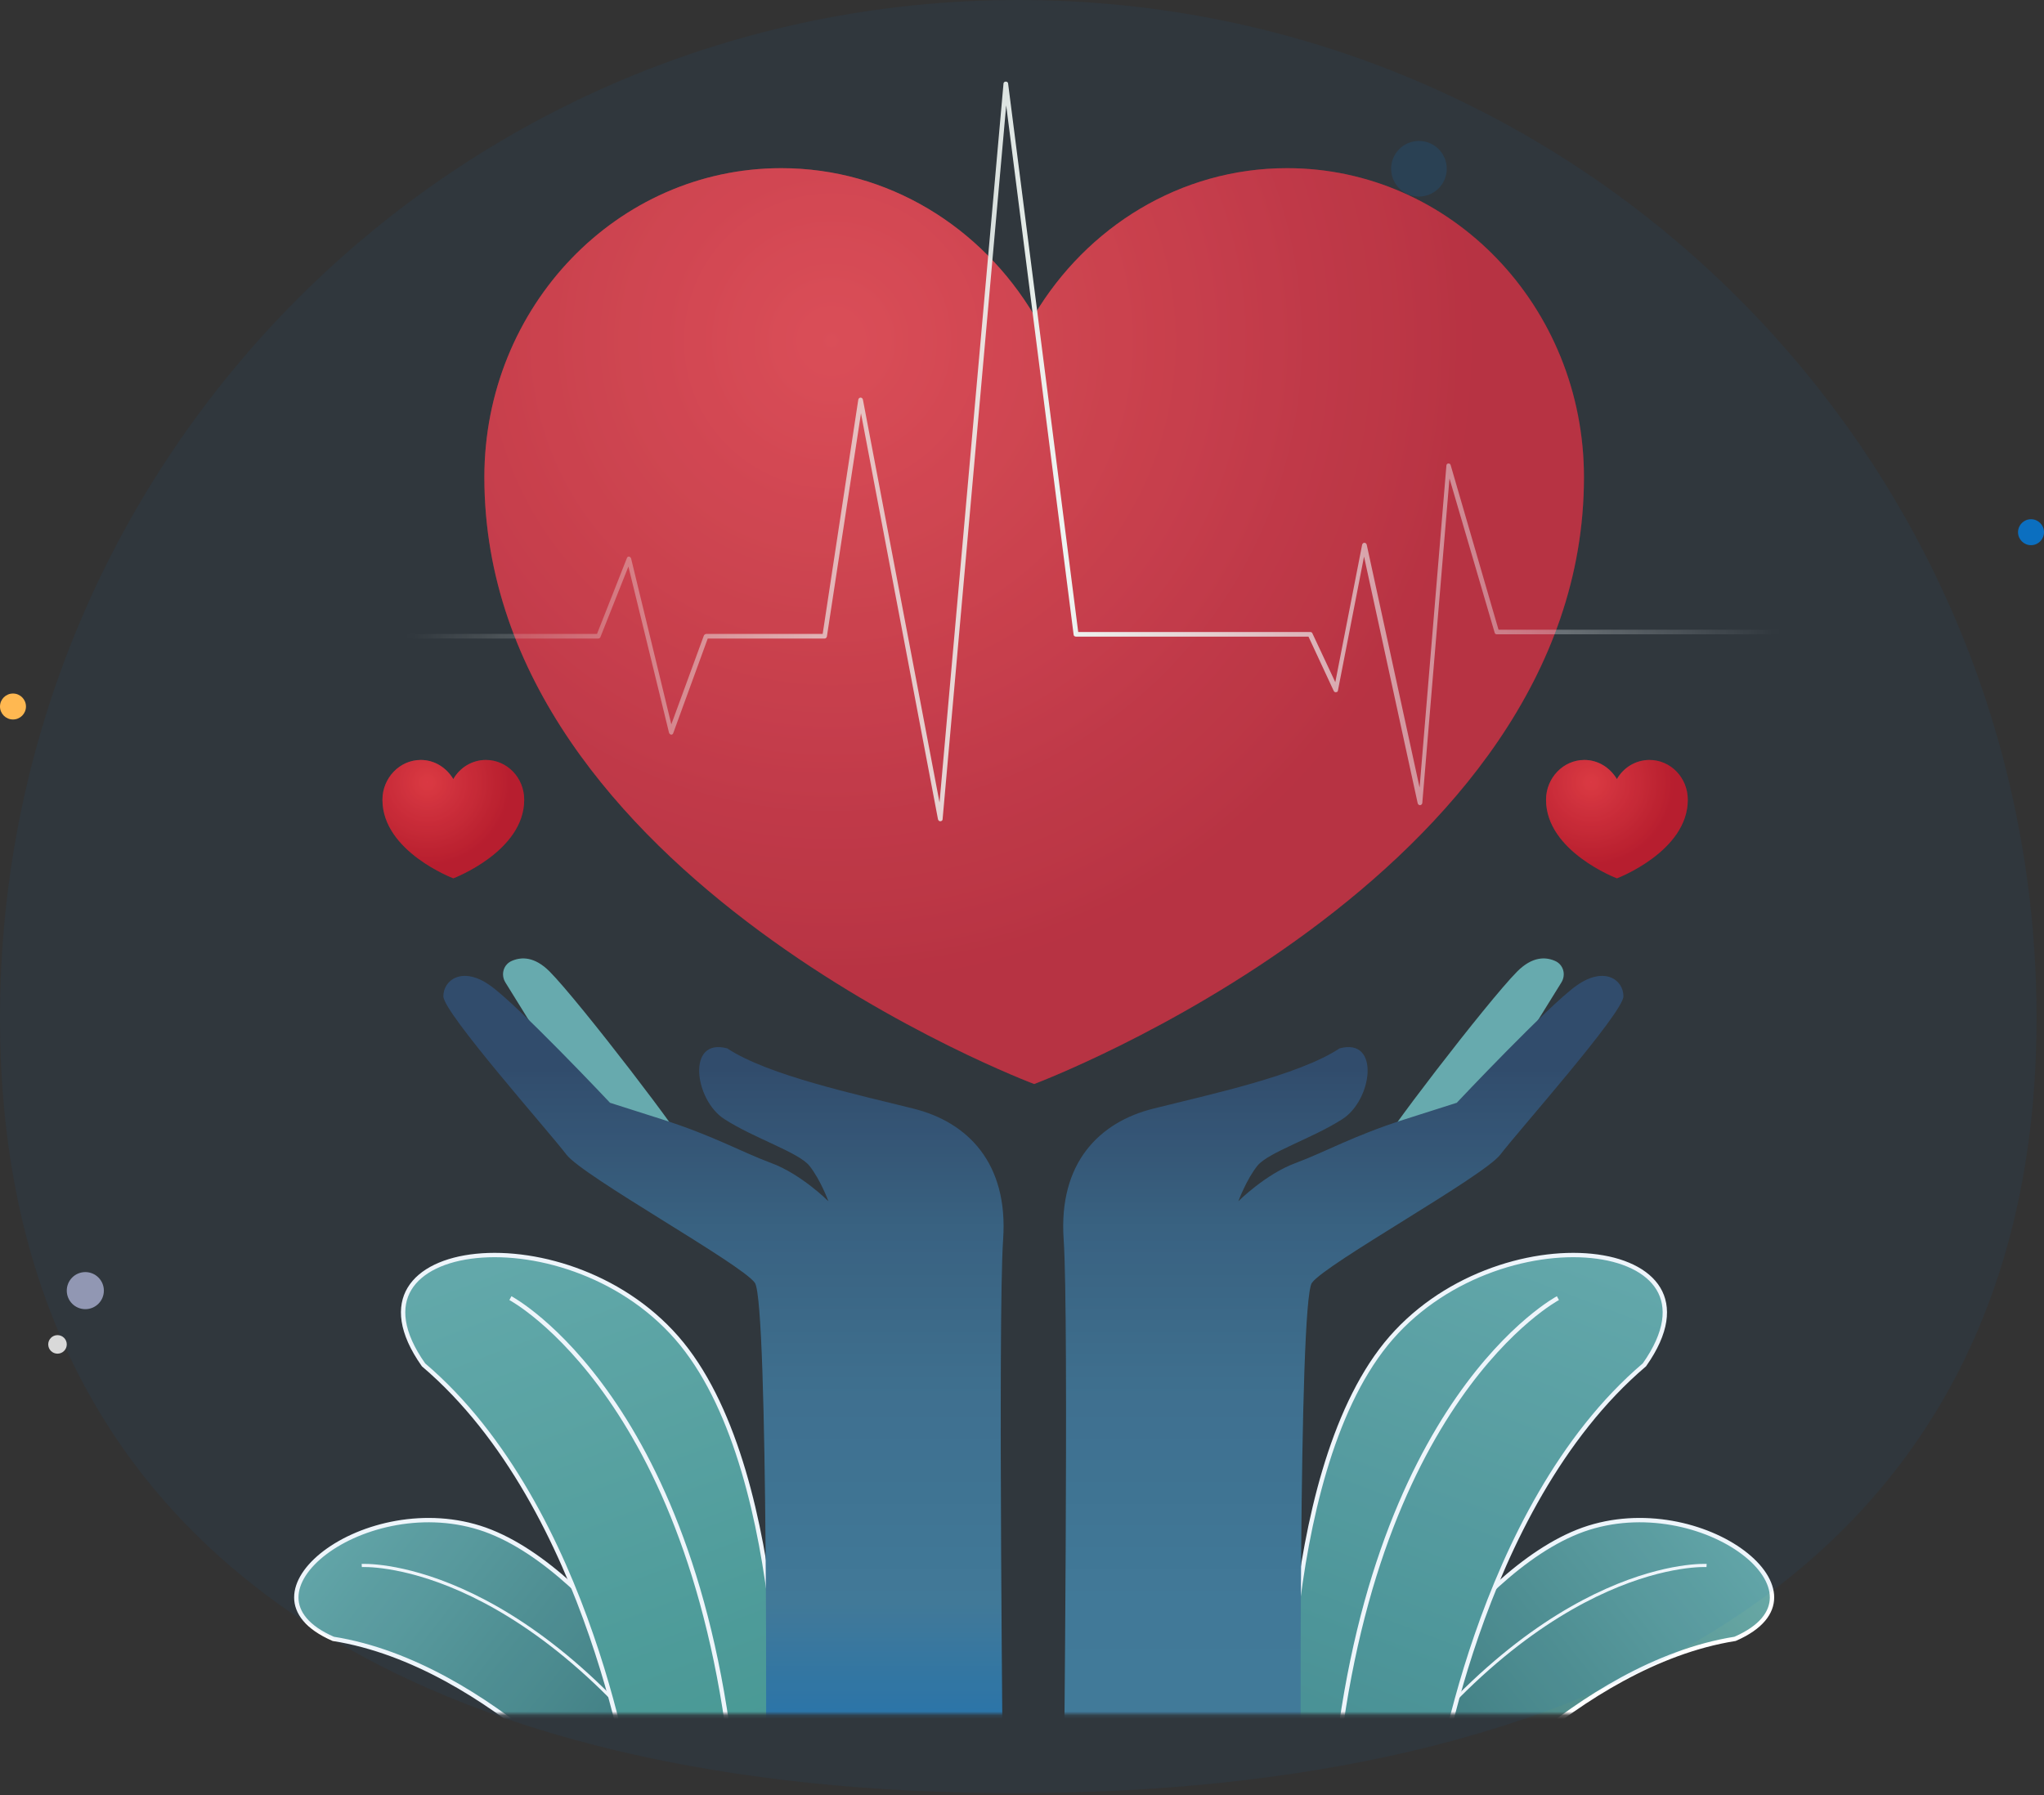 <svg width="551" height="484" viewBox="0 0 551 484" fill="none" xmlns="http://www.w3.org/2000/svg">
<rect x="0" y="0" width="551" height="484" fill="#333333" stroke="none"/>
<path d="M130.567 128.691C130.567 236.725 278.778 292.291 278.778 292.291C278.778 292.291 426.988 236.725 426.988 128.691C426.988 82.627 391.149 45.342 346.944 45.342C318.128 45.342 292.927 61.247 278.778 85.002C264.628 61.247 239.427 45.342 210.611 45.342C166.406 45.342 130.567 82.627 130.567 128.691Z" fill="url(#paint0_radial_0_1722)"/>
<g opacity="0.36">
<path d="M130.567 128.691C130.567 236.725 278.778 292.291 278.778 292.291C278.778 292.291 426.988 236.725 426.988 128.691C426.988 82.627 391.149 45.342 346.944 45.342C318.128 45.342 292.927 61.247 278.778 85.002C264.628 61.247 239.427 45.342 210.611 45.342C166.406 45.342 130.567 82.627 130.567 128.691Z" fill="#FF4444"/>
</g>
<path d="M253.473 221.439C253.783 221.439 254.093 221.232 254.093 220.923L271.238 28.404L289.416 171.14C289.416 171.45 289.726 171.657 290.036 171.657H352.728L359.545 186.323C359.648 186.529 359.958 186.736 360.165 186.633C360.474 186.633 360.681 186.426 360.681 186.116L367.704 150.071L382.164 216.585C382.267 216.895 382.474 217.101 382.783 217.101C383.093 217.101 383.3 216.895 383.403 216.585L390.736 129.001L402.924 170.624C403.027 170.934 403.233 171.037 403.543 171.037H479.456C479.766 171.037 480.076 170.727 480.076 170.417C480.076 170.107 479.766 169.798 479.456 169.798H403.956L391.046 125.386C390.943 125.076 390.736 124.973 390.426 124.973C390.116 124.973 389.91 125.283 389.91 125.489L382.68 212.35L368.427 146.869C368.324 146.559 368.117 146.352 367.807 146.352C367.498 146.352 367.291 146.559 367.188 146.869L359.958 183.947L353.761 170.727C353.658 170.521 353.451 170.417 353.245 170.417H290.655L271.754 22.516C271.754 22.207 271.445 22 271.135 22C270.825 22 270.515 22.207 270.515 22.516L253.267 216.378L232.61 107.725C232.507 107.415 232.3 107.208 231.991 107.208C231.681 107.208 231.474 107.415 231.371 107.725L221.766 170.934H190.368C190.161 170.934 189.851 171.14 189.748 171.347L180.969 195.308L170.124 150.587C170.021 150.277 169.814 150.174 169.608 150.071C169.298 150.071 169.091 150.174 168.988 150.484L160.932 170.934H109.601C109.291 170.934 109.601 171.244 109.601 171.553C109.601 171.863 109.291 172.173 109.601 172.173H161.242C161.449 172.173 161.758 172.07 161.862 171.76L169.401 152.756L180.349 197.581C180.453 197.89 180.659 197.994 180.866 198.097C181.176 198.097 181.382 197.994 181.485 197.684L190.781 172.173H222.282C222.592 172.173 222.798 171.967 222.902 171.657L232.094 111.443L252.854 220.923C252.957 221.232 253.164 221.439 253.473 221.439Z" fill="url(#paint1_linear_0_1722)"/>
<path d="M416.764 215.654C416.764 229.598 435.871 236.827 435.871 236.827C435.871 236.827 454.978 229.598 454.978 215.654C454.978 209.664 450.331 204.913 444.65 204.913C440.932 204.913 437.627 206.979 435.871 210.077C434.012 206.979 430.81 204.913 427.092 204.913C421.411 204.913 416.764 209.767 416.764 215.654Z" fill="url(#paint2_radial_0_1722)"/>
<g opacity="0.36">
<path d="M416.764 215.654C416.764 229.598 435.871 236.827 435.871 236.827C435.871 236.827 454.978 229.598 454.978 215.654C454.978 209.664 450.331 204.913 444.65 204.913C440.932 204.913 437.627 206.979 435.871 210.077C434.012 206.979 430.81 204.913 427.092 204.913C421.411 204.913 416.764 209.767 416.764 215.654Z" fill="#FF0909"/>
</g>
<path d="M103.094 215.654C103.094 229.598 122.201 236.827 122.201 236.827C122.201 236.827 141.308 229.598 141.308 215.654C141.308 209.664 136.661 204.913 130.98 204.913C127.262 204.913 123.957 206.979 122.201 210.077C120.342 206.979 117.14 204.913 113.422 204.913C107.741 204.913 103.094 209.767 103.094 215.654Z" fill="url(#paint3_radial_0_1722)"/>
<g opacity="0.36">
<path d="M103.094 215.654C103.094 229.598 122.201 236.827 122.201 236.827C122.201 236.827 141.308 229.598 141.308 215.654C141.308 209.664 136.661 204.913 130.98 204.913C127.262 204.913 123.957 206.979 122.201 210.077C120.342 206.979 117.14 204.913 113.422 204.913C107.741 204.913 103.094 209.767 103.094 215.654Z" fill="#FF0909"/>
</g>
<mask id="mask0_0_1722" style="mask-type:luminance" maskUnits="userSpaceOnUse" x="41" y="217" width="469" height="246">
<path d="M509.284 462.184L509.284 217.197L41 217.197L41 462.184L509.284 462.184Z" fill="white"/>
</mask>
<g mask="url(#mask0_0_1722)">
<path d="M389.054 492.606C389.024 492.642 388.995 492.676 388.968 492.709C388.761 492.57 388.486 492.386 388.153 492.161C387.436 491.676 386.449 491.005 385.285 490.211C382.957 488.624 379.92 486.545 376.906 484.48C373.891 482.414 370.9 480.362 368.661 478.825C367.542 478.057 366.611 477.418 365.96 476.971L365.382 476.574C365.405 476.533 365.43 476.489 365.457 476.443C365.681 476.052 366.015 475.476 366.452 474.739C367.326 473.263 368.61 471.142 370.252 468.559C373.538 463.393 378.252 456.386 383.97 449.019C395.43 434.256 410.833 418.165 426.773 412.443C442.734 406.783 460.139 411.227 469.924 418.62C474.828 422.325 477.698 426.675 477.681 430.755C477.665 434.761 474.853 438.793 467.724 441.895C446.321 445.294 426.55 458.113 412.156 470.039C404.943 476.015 399.065 481.78 394.99 486.051C392.952 488.187 391.364 489.95 390.285 491.181C389.745 491.796 389.332 492.278 389.054 492.606Z" fill="url(#paint4_linear_0_1722)" stroke="white" stroke-width="1.173"/>
<path d="M460.04 422.116C460.04 422.116 417.901 419.637 371.94 482.433" stroke="white" stroke-width="0.85" stroke-miterlimit="10"/>
<path d="M386.988 484.038C386.966 484.178 386.946 484.303 386.93 484.411C384.698 484.311 375.656 483.83 366.678 483.347C361.643 483.075 356.64 482.804 352.896 482.601C351.024 482.499 349.467 482.415 348.378 482.355L347.204 482.291C347.2 482.173 347.197 482.035 347.193 481.879C347.176 481.257 347.157 480.339 347.142 479.156C347.113 476.791 347.104 473.369 347.186 469.148C347.35 460.705 347.879 449.066 349.335 436.282C352.252 410.675 358.877 380.618 373.635 362.376C388.371 344.211 412.132 336.942 429.035 338.642C437.501 339.493 444.092 342.574 447.055 347.481C449.979 352.324 449.506 359.198 443.285 368.011C420.58 387.324 406.481 416.566 398.058 440.93C393.84 453.13 391.039 464.127 389.293 472.074C388.419 476.048 387.809 479.26 387.418 481.48C387.222 482.59 387.08 483.452 386.988 484.038Z" fill="url(#paint5_linear_0_1722)" stroke="white" stroke-width="1.173"/>
<path d="M419.966 350.025C419.966 350.025 368.531 377.292 359.339 484.19" stroke="white" stroke-width="1.173" stroke-miterlimit="10"/>
<path d="M192.1 476.443C192.126 476.489 192.151 476.533 192.175 476.574L191.596 476.971C190.945 477.418 190.014 478.057 188.895 478.826C186.657 480.362 183.665 482.414 180.651 484.48C177.636 486.546 174.6 488.624 172.272 490.211C171.107 491.005 170.121 491.676 169.403 492.161C169.07 492.386 168.796 492.571 168.589 492.709C168.561 492.677 168.533 492.643 168.502 492.607C168.224 492.278 167.812 491.796 167.272 491.181C166.193 489.951 164.605 488.188 162.567 486.052C158.492 481.78 152.614 476.016 145.401 470.04C131.006 458.113 111.235 445.294 89.833 441.895C82.704 438.794 79.892 434.762 79.876 430.756C79.859 426.675 82.728 422.326 87.632 418.62C97.418 411.227 114.823 406.784 130.783 412.443C146.723 418.166 162.127 434.256 173.586 449.019C179.304 456.386 184.019 463.393 187.304 468.559C188.947 471.142 190.231 473.264 191.105 474.739C191.541 475.476 191.875 476.052 192.1 476.443Z" fill="url(#paint6_linear_0_1722)" stroke="white" stroke-width="1.173"/>
<path d="M97.517 422.116C97.517 422.116 139.656 419.637 185.617 482.433" stroke="white" stroke-width="0.85" stroke-miterlimit="10"/>
<path d="M210.261 481.879C210.257 482.035 210.253 482.173 210.249 482.291L209.08 482.355C207.993 482.415 206.439 482.499 204.572 482.601C200.836 482.804 195.843 483.075 190.814 483.347C181.827 483.831 172.766 484.313 170.524 484.412C170.507 484.303 170.488 484.179 170.465 484.038C170.373 483.452 170.232 482.59 170.036 481.48C169.644 479.26 169.034 476.048 168.161 472.074C166.414 464.127 163.613 453.13 159.395 440.93C150.972 416.566 136.873 387.324 114.168 368.011C107.947 359.198 107.474 352.324 110.398 347.481C113.361 342.574 119.953 339.493 128.418 338.642C145.321 336.942 169.082 344.211 183.819 362.376C198.576 380.618 205.201 410.675 208.118 436.282C209.575 449.066 210.103 460.705 210.267 469.148C210.35 473.369 210.341 476.791 210.311 479.156C210.297 480.339 210.277 481.257 210.261 481.879Z" fill="url(#paint7_linear_0_1722)" stroke="white" stroke-width="1.173"/>
<path d="M137.59 350.025C137.59 350.025 189.025 377.292 198.217 484.19" stroke="white" stroke-width="1.173" stroke-miterlimit="10"/>
<path d="M396.314 304.58L420.896 264.92C422.238 262.751 421.412 259.962 419.036 259.033C416.558 258 413.046 257.896 409.018 261.924C401.169 269.774 370.7 309.538 372.249 309.538C373.695 309.434 396.314 304.58 396.314 304.58Z" fill="#6EAFAC"/>
<path d="M286.731 485.945C286.731 485.945 288.177 354.879 286.731 334.222C285.285 313.566 296.337 302.515 311.003 298.9C325.772 295.181 350.044 290.017 361.095 282.684C372.146 279.689 369.977 296.627 361.818 301.792C353.762 306.956 341.988 310.674 338.992 314.289C335.997 318.007 333.828 323.894 333.828 323.894C333.828 323.894 341.161 316.561 349.321 313.566C357.377 310.571 364.813 306.233 378.756 301.792C392.699 297.35 392.699 297.35 392.699 297.35C392.699 297.35 417.694 270.807 425.13 265.643C432.566 260.478 437.627 264.197 437.627 268.638C437.627 273.079 408.915 305.406 404.474 311.294C400.032 317.181 357.377 340.729 353.658 345.893C349.94 351.057 350.663 485.015 350.663 485.015L286.731 485.945Z" fill="url(#paint8_linear_0_1722)"/>
<path d="M160.829 304.58L136.248 264.92C134.905 262.751 135.732 259.962 138.107 259.033C140.586 258 144.098 257.896 148.126 261.924C155.975 269.774 186.443 309.538 184.894 309.538C183.448 309.434 160.829 304.58 160.829 304.58Z" fill="#6EAFAC"/>
<path d="M270.412 485.945C270.412 485.945 268.966 354.879 270.412 334.222C271.858 313.566 260.807 302.515 246.141 298.9C231.371 295.181 207.1 290.017 196.049 282.684C184.997 279.689 187.166 296.627 195.326 301.792C203.382 306.956 215.156 310.674 218.151 314.289C221.146 318.007 223.315 323.894 223.315 323.894C223.315 323.894 215.982 316.561 207.823 313.566C199.767 310.571 192.33 306.233 178.387 301.792C164.444 297.35 164.444 297.35 164.444 297.35C164.444 297.35 139.45 270.807 132.013 265.643C124.68 260.478 119.516 264.197 119.516 268.638C119.516 273.079 148.229 305.406 152.67 311.294C157.111 317.181 199.767 340.729 203.485 345.893C207.203 351.057 206.48 485.015 206.48 485.015L270.412 485.945Z" fill="url(#paint9_linear_0_1722)"/>
</g>
<path d="M549 274.5C549 426.102 425.102 483.5 273.5 483.5C121.898 483.5 0 426.102 0 274.5C0 122.898 122.898 0 274.5 0C426.102 0 549 122.898 549 274.5Z" fill="#0B6FC0" fill-opacity="0.07"/>
<circle cx="3.5" cy="190.5" r="3.5" fill="#FFB851"/>
<circle cx="23" cy="348" r="5" fill="#9197B3"/>
<circle cx="15.5" cy="362.5" r="2.5" fill="#D9D9D9"/>
<circle cx="382.5" cy="45.5" r="7.5" fill="#0C74C2" fill-opacity="0.17"/>
<circle cx="547.5" cy="143.5" r="3.5" fill="#0B6FC0"/>
<defs>
<radialGradient id="paint0_radial_0_1722" cx="0" cy="0" r="1" gradientUnits="userSpaceOnUse" gradientTransform="translate(224.183 91.942) rotate(180) scale(173.952 173.952)">
<stop stop-color="#DE5056"/>
<stop offset="1" stop-color="#A32233"/>
</radialGradient>
<linearGradient id="paint1_linear_0_1722" x1="480.056" y1="121.737" x2="109.494" y2="121.737" gradientUnits="userSpaceOnUse">
<stop stop-color="white" stop-opacity="0"/>
<stop offset="0.522" stop-color="#FFFFF5"/>
<stop offset="1" stop-color="#FFFFF5" stop-opacity="0"/>
</linearGradient>
<radialGradient id="paint2_radial_0_1722" cx="0" cy="0" r="1" gradientUnits="userSpaceOnUse" gradientTransform="translate(428.874 210.933) rotate(180) scale(22.47 22.47)">
<stop stop-color="#DE5056"/>
<stop offset="1" stop-color="#A32233"/>
</radialGradient>
<radialGradient id="paint3_radial_0_1722" cx="0" cy="0" r="1" gradientUnits="userSpaceOnUse" gradientTransform="translate(115.222 210.933) rotate(180) scale(22.47 22.47)">
<stop stop-color="#DE5056"/>
<stop offset="1" stop-color="#A32233"/>
</radialGradient>
<linearGradient id="paint4_linear_0_1722" x1="381.451" y1="477.237" x2="477.72" y2="402.158" gradientUnits="userSpaceOnUse">
<stop offset="0.011" stop-color="#437D7C"/>
<stop offset="1" stop-color="#6EAFAC"/>
</linearGradient>
<linearGradient id="paint5_linear_0_1722" x1="366.899" y1="471.373" x2="426.519" y2="313.935" gradientUnits="userSpaceOnUse">
<stop offset="0.005" stop-color="#4E9492"/>
<stop offset="1" stop-color="#6EAFAC"/>
</linearGradient>
<linearGradient id="paint6_linear_0_1722" x1="176.083" y1="477.238" x2="79.813" y2="402.158" gradientUnits="userSpaceOnUse">
<stop offset="0.011" stop-color="#437D7C"/>
<stop offset="1" stop-color="#6EAFAC"/>
</linearGradient>
<linearGradient id="paint7_linear_0_1722" x1="190.634" y1="471.373" x2="131.014" y2="313.936" gradientUnits="userSpaceOnUse">
<stop offset="0.005" stop-color="#4E9C92"/>
<stop offset="1" stop-color="#6EAFAC"/>
</linearGradient>
<linearGradient id="paint8_linear_0_1722" x1="362.15" y1="507.269" x2="362.15" y2="288.387" gradientUnits="userSpaceOnUse">
<stop stop-color="#477D98"/>
<stop offset="0.344" stop-color="#467A95"/>
<stop offset="0.586" stop-color="#43718C"/>
<stop offset="0.796" stop-color="#3D627D"/>
<stop offset="0.987" stop-color="#364C68"/>
<stop offset="1" stop-color="#354A66"/>
</linearGradient>
<linearGradient id="paint9_linear_0_1722" x1="195.015" y1="507.269" x2="195.015" y2="288.387" gradientUnits="userSpaceOnUse">
<stop stop-color="#0B6FC0"/>
<stop offset="0.344" stop-color="#467A95"/>
<stop offset="0.586" stop-color="#43718C"/>
<stop offset="0.796" stop-color="#3D627D"/>
<stop offset="0.987" stop-color="#364C68"/>
<stop offset="1" stop-color="#354A66"/>
</linearGradient>
</defs>
</svg>
